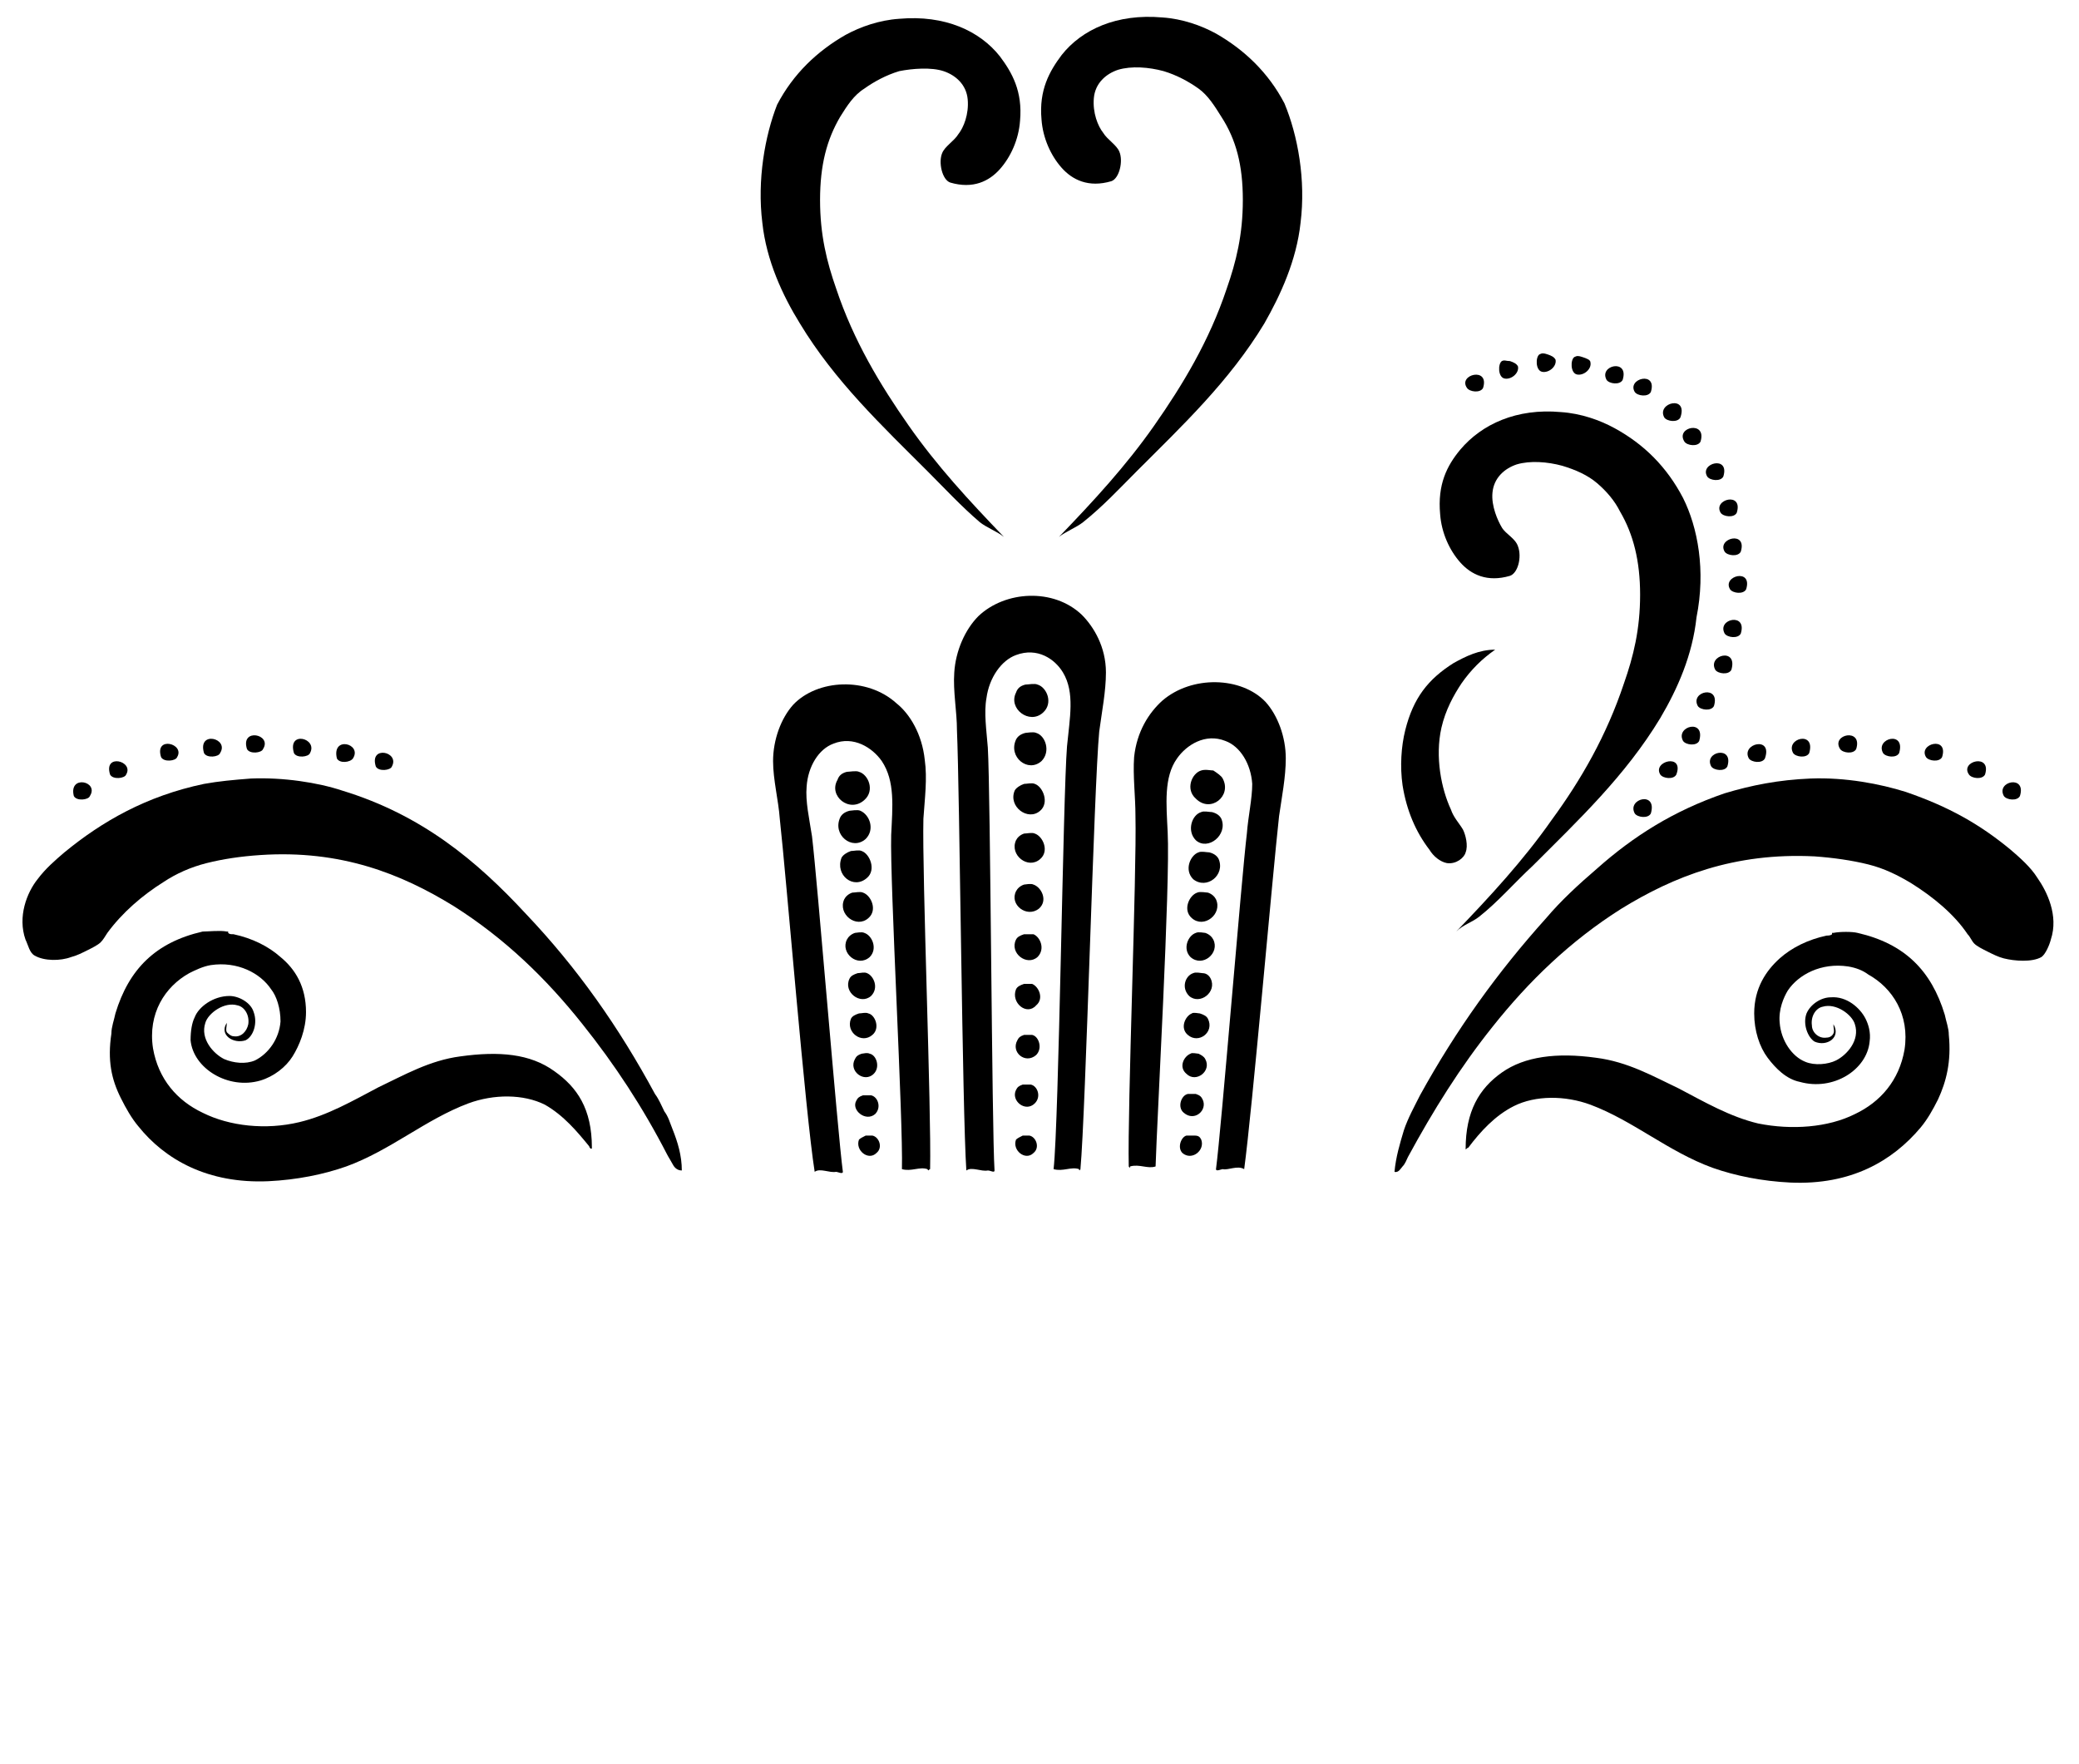 <?xml version="1.0" encoding="utf-8"?>
<!-- Generator: Adobe Illustrator 23.0.4, SVG Export Plug-In . SVG Version: 6.00 Build 0)  -->
<svg version="1.1" id="Layer_1" xmlns="http://www.w3.org/2000/svg" xmlns:xlink="http://www.w3.org/1999/xlink" x="0px" y="0px"
	 viewBox="0 0 154.9 131.4" style="enable-background:new 0 0 154.9 131.4;" xml:space="preserve">
<style type="text/css">
	.splash-pad-st0{display:none;fill:none;stroke:#939598;stroke-miterlimit:10;}
	.splash-pad-st1{fill-rule:evenodd;clip-rule:evenodd;}
	.splash-pad-st2{display:none;}
	.splash-pad-st3{display:inline;}
</style>
<g id="Layer_3">
</g>
<g id="artwork">
	<path class="splash-pad-st0" d="M404.4-1033.6c0,100-198.5,276.7-198.5,276.7S7.4-933.6,7.4-1033.6c0-53.3,46.8-96.5,104.5-96.5
		c41.4,0,77,40.3,94,72.5c16.9-32.2,52.6-72.5,94-72.5C357.6-1130,404.4-1086.9,404.4-1033.6z"/>
	<g>
		<g>
			<path class="splash-pad-st1" d="M78.5,87.1c0.7,0.2,1.3-0.2,1.9,0c0,0.2,0.1,0,0.1,0c0.4-4.4,1-28.4,1.4-32.6c0.2-1.5,0.5-3,0.5-4.4
				c0-1.9-0.9-3.4-1.8-4.3c-2.1-2-5.7-1.8-7.7,0.1c-1,1-1.7,2.6-1.8,4.2c-0.1,1.4,0.2,2.9,0.2,4.3c0.2,4.5,0.4,28.4,0.7,32.8
				c0.4-0.3,1.1,0.1,1.6,0c0.2,0,0.5,0.2,0.5,0c-0.2-3-0.3-28.2-0.5-31.5c-0.1-1.3-0.3-2.6-0.1-3.7c0.2-1.5,1.1-2.8,2.2-3.2
				c1.6-0.6,2.9,0.3,3.5,1.3c0.9,1.5,0.5,3.4,0.3,5.5C79.2,59.3,78.9,83.5,78.5,87.1z"/>
			<path class="splash-pad-st1" d="M67.2,87.1c0.7,0.2,1.3-0.2,1.9,0c0.1,0.2,0.1,0,0.2,0c0.1-4.4-0.6-21.9-0.5-26.1c0.1-1.5,0.3-3,0.1-4.4
				c-0.2-1.9-1.1-3.4-2.1-4.2c-2.2-2-5.9-1.8-7.7,0.1c-0.9,1-1.5,2.6-1.5,4.2c0,1.4,0.4,2.9,0.5,4.3c0.5,4.5,1.9,21.9,2.6,26.3
				c0.4-0.3,1.1,0.1,1.6,0c0.1,0,0.5,0.2,0.5,0c-0.4-3-1.9-21.7-2.3-25c-0.2-1.3-0.5-2.6-0.4-3.7c0.1-1.5,0.9-2.8,2-3.2
				c1.5-0.6,2.9,0.3,3.6,1.3c1,1.5,0.8,3.4,0.7,5.5C66.3,65.8,67.3,83.5,67.2,87.1z"/>
			<g>
				<path class="splash-pad-st1" d="M77.7,53.1c0.8-0.7,0.3-1.9-0.4-2.1c-0.2-0.1-0.7,0-0.9,0c-0.4,0.1-0.6,0.3-0.7,0.6
					C75.1,52.8,76.7,54,77.7,53.1z"/>
				<path class="splash-pad-st1" d="M77.6,56.7c0.7-0.7,0.3-1.9-0.4-2.1c-0.2-0.1-0.7,0-0.8,0c-0.4,0.1-0.6,0.3-0.7,0.5
					C75.1,56.4,76.6,57.6,77.6,56.7z"/>
				<path class="splash-pad-st1" d="M77.5,60.4c0.7-0.6,0.2-1.8-0.4-2c-0.2-0.1-0.6,0-0.8,0c-0.3,0.1-0.6,0.3-0.7,0.5
					C75.1,60.1,76.6,61.2,77.5,60.4z"/>
				<path class="splash-pad-st1" d="M77.5,64c0.7-0.6,0.2-1.7-0.4-1.9c-0.2-0.1-0.6,0-0.8,0c-0.3,0.1-0.5,0.3-0.6,0.5
					C75.2,63.7,76.6,64.8,77.5,64z"/>
				<path class="splash-pad-st1" d="M77.4,67.7c0.7-0.6,0.2-1.6-0.4-1.8c-0.2-0.1-0.6,0-0.7,0c-0.3,0.1-0.5,0.3-0.6,0.5
					C75.2,67.4,76.5,68.4,77.4,67.7z"/>
				<path class="splash-pad-st1" d="M77.3,71.3c0.6-0.6,0.2-1.5-0.3-1.7c-0.2,0-0.5,0-0.7,0c-0.3,0.1-0.5,0.2-0.6,0.4
					C75.2,71,76.5,72,77.3,71.3z"/>
				<path class="splash-pad-st1" d="M77.2,74.9c0.6-0.5,0.2-1.4-0.3-1.6c-0.2,0-0.5,0-0.6,0c-0.3,0.1-0.5,0.2-0.6,0.4
					C75.3,74.7,76.5,75.7,77.2,74.9z"/>
				<path class="splash-pad-st1" d="M77.2,78.6c0.5-0.5,0.2-1.4-0.3-1.5c-0.2,0-0.5,0-0.6,0c-0.3,0.1-0.4,0.2-0.5,0.4
					C75.3,78.4,76.4,79.3,77.2,78.6z"/>
				<path class="splash-pad-st1" d="M77.1,82.2c0.5-0.5,0.2-1.3-0.3-1.4c-0.1,0-0.5,0-0.6,0c-0.3,0.1-0.4,0.2-0.5,0.4
					C75.3,82,76.4,82.9,77.1,82.2z"/>
				<path class="splash-pad-st1" d="M77,85.9c0.5-0.4,0.2-1.2-0.3-1.3c-0.1,0-0.4,0-0.5,0c-0.2,0.1-0.4,0.2-0.5,0.3
					C75.4,85.7,76.4,86.5,77,85.9z"/>
			</g>
			<g>
				<path class="splash-pad-st1" d="M64.4,59.6c0.8-0.7,0.3-1.9-0.4-2.1c-0.2-0.1-0.7,0-0.9,0c-0.4,0.1-0.6,0.3-0.7,0.6
					C61.7,59.3,63.3,60.6,64.4,59.6z"/>
				<path class="splash-pad-st1" d="M64.5,62.5c0.7-0.7,0.3-1.8-0.4-2.1c-0.2-0.1-0.7,0-0.8,0c-0.4,0.1-0.6,0.3-0.7,0.5
					C62,62.2,63.5,63.4,64.5,62.5z"/>
				<path class="splash-pad-st1" d="M64.6,65.4c0.7-0.6,0.2-1.8-0.4-2c-0.2-0.1-0.6,0-0.8,0c-0.3,0.1-0.6,0.3-0.7,0.5
					C62.2,65.2,63.6,66.3,64.6,65.4z"/>
				<path class="splash-pad-st1" d="M64.7,68.4c0.7-0.6,0.2-1.7-0.4-1.9c-0.2-0.1-0.6,0-0.8,0c-0.3,0.1-0.5,0.3-0.6,0.5
					C62.4,68.1,63.8,69.2,64.7,68.4z"/>
				<path class="splash-pad-st1" d="M64.8,71.3c0.6-0.6,0.2-1.6-0.4-1.8c-0.2-0.1-0.6,0-0.7,0c-0.3,0.1-0.5,0.3-0.6,0.5
					C62.6,71,63.9,72.1,64.8,71.3z"/>
				<path class="splash-pad-st1" d="M64.9,74.2c0.6-0.6,0.2-1.5-0.3-1.7c-0.2-0.1-0.5,0-0.7,0c-0.3,0.1-0.5,0.2-0.6,0.4
					C62.8,73.9,64.1,74.9,64.9,74.2z"/>
				<path class="splash-pad-st1" d="M65,77.1c0.6-0.5,0.2-1.5-0.3-1.6c-0.2-0.1-0.5,0-0.7,0c-0.3,0.1-0.5,0.2-0.6,0.4
					C63,76.9,64.2,77.8,65,77.1z"/>
				<path class="splash-pad-st1" d="M65.1,80c0.5-0.5,0.2-1.4-0.3-1.5c-0.2-0.1-0.5,0-0.6,0c-0.3,0.1-0.4,0.2-0.5,0.4
					C63.2,79.8,64.4,80.7,65.1,80z"/>
				<path class="splash-pad-st1" d="M65.2,83c0.5-0.5,0.2-1.3-0.3-1.4c-0.1,0-0.5,0-0.6,0c-0.3,0.1-0.4,0.2-0.5,0.4
					C63.4,82.7,64.5,83.6,65.2,83z"/>
				<path class="splash-pad-st1" d="M65.3,85.9c0.5-0.4,0.2-1.2-0.3-1.3c-0.1,0-0.4,0-0.5,0c-0.2,0.1-0.4,0.2-0.5,0.3
					C63.7,85.7,64.7,86.5,65.3,85.9z"/>
			</g>
			<g>
				<g>
					<path class="splash-pad-st1" d="M87,62c-0.1-2.1-0.3-4.1,0.7-5.5c0.7-1,2.1-1.9,3.6-1.3c1.1,0.4,1.9,1.7,2,3.2c0,1.1-0.3,2.4-0.4,3.7
						c-0.4,3.3-1.9,22-2.3,25c0,0.2,0.4,0,0.5,0c0.4,0.1,1.1-0.3,1.6,0c0.6-4.4,2.1-21.8,2.6-26.3c0.2-1.4,0.5-2.9,0.5-4.3
						c0-1.6-0.6-3.2-1.5-4.2c-1.8-1.9-5.5-2-7.7-0.1c-1,0.9-1.9,2.3-2.1,4.2c-0.1,1.4,0.1,2.9,0.1,4.4c0.1,4.2-0.6,21.7-0.5,26.1
						c0,0,0.1,0.2,0.1,0c0.7-0.2,1.3,0.2,1.9,0C86.2,83.5,87.2,65.8,87,62z"/>
				</g>
				<g>
					<path class="splash-pad-st1" d="M91.1,58c-0.1-0.2-0.4-0.4-0.7-0.6c-0.2,0-0.6-0.1-0.9,0c-0.7,0.2-1.2,1.4-0.4,2.1
						C90.2,60.6,91.8,59.3,91.1,58z"/>
					<path class="splash-pad-st1" d="M91,61c-0.1-0.2-0.3-0.4-0.7-0.5c-0.2,0-0.6-0.1-0.8,0c-0.7,0.2-1.1,1.4-0.4,2.1C90,63.4,91.5,62.2,91,61z
						"/>
					<path class="splash-pad-st1" d="M90.8,64c-0.1-0.2-0.3-0.4-0.7-0.5c-0.2,0-0.6-0.1-0.8,0c-0.6,0.2-1.1,1.3-0.4,2
						C89.9,66.3,91.3,65.2,90.8,64z"/>
					<path class="splash-pad-st1" d="M90.6,67c-0.1-0.2-0.3-0.4-0.6-0.5c-0.1,0-0.6-0.1-0.8,0c-0.6,0.2-1.1,1.3-0.4,1.9
						C89.7,69.2,91.1,68.1,90.6,67z"/>
					<path class="splash-pad-st1" d="M90.4,70c-0.1-0.2-0.3-0.4-0.6-0.5c-0.1,0-0.5-0.1-0.7,0c-0.6,0.2-1,1.2-0.4,1.8
						C89.6,72.1,90.9,71,90.4,70z"/>
					<path class="splash-pad-st1" d="M90.2,72.9c-0.1-0.2-0.3-0.4-0.6-0.4c-0.1,0-0.5-0.1-0.7,0c-0.6,0.2-0.9,1.1-0.3,1.7
						C89.4,74.9,90.7,73.9,90.2,72.9z"/>
					<path class="splash-pad-st1" d="M90,75.9c-0.1-0.2-0.3-0.3-0.6-0.4c-0.1,0-0.5-0.1-0.6,0c-0.5,0.2-0.9,1.1-0.3,1.6
						C89.3,77.8,90.5,76.9,90,75.9z"/>
					<path class="splash-pad-st1" d="M89.8,78.9c-0.1-0.2-0.3-0.3-0.5-0.4c-0.1,0-0.5-0.1-0.6,0c-0.5,0.2-0.9,1-0.3,1.5
						C89.1,80.7,90.3,79.8,89.8,78.9z"/>
					<path class="splash-pad-st1" d="M89.6,81.9c-0.1-0.2-0.2-0.3-0.5-0.4c-0.1,0-0.4,0-0.6,0c-0.5,0.1-0.8,1-0.3,1.4
						C89,83.6,90,82.7,89.6,81.9z"/>
					<path class="splash-pad-st1" d="M89.5,84.9c-0.1-0.2-0.2-0.3-0.5-0.3c-0.1,0-0.4,0-0.6,0c-0.4,0.1-0.7,0.9-0.3,1.3
						C88.8,86.5,89.8,85.7,89.5,84.9z"/>
				</g>
			</g>
		</g>
		<g>
			<path class="splash-pad-st1" d="M56.8,16.6c0.3,2.8,1.5,5.4,2.8,7.5c2.6,4.3,6.1,7.6,9.5,11c1.3,1.3,2.5,2.6,3.9,3.8
				c0.5,0.4,1.3,0.7,1.8,1.1c-2.6-2.7-5-5.3-7.1-8.3s-4.1-6.3-5.4-10.2c-0.7-2-1.2-4-1.2-6.6s0.5-4.5,1.5-6.2c0.5-0.8,1-1.6,1.8-2.1
				c0.7-0.5,1.6-1,2.6-1.3c1-0.2,2.4-0.3,3.3,0s1.7,1,1.8,2.1c0.1,1.1-0.3,2.1-0.7,2.6c-0.3,0.5-1,0.9-1.2,1.4c-0.3,0.7,0,2,0.6,2.2
				c1.7,0.5,2.9-0.1,3.7-1c0.8-0.9,1.4-2.2,1.5-3.6c0.2-2.2-0.6-3.6-1.5-4.8C73,2.3,70.4,1.1,67,1.4c-1.5,0.1-2.9,0.6-4,1.2
				c-2.1,1.2-3.9,2.9-5.1,5.2C57,10.1,56.4,13.4,56.8,16.6z"/>
			<path class="splash-pad-st1" d="M96.9,16.6c-0.3,2.8-1.5,5.4-2.7,7.5c-2.6,4.3-6.1,7.6-9.5,11c-1.3,1.3-2.5,2.6-4,3.8
				c-0.5,0.4-1.3,0.7-1.8,1.1c2.6-2.7,5-5.3,7.1-8.3s4.1-6.3,5.4-10.2c0.7-2,1.2-4,1.2-6.6s-0.5-4.5-1.6-6.2c-0.5-0.8-1-1.6-1.7-2.1
				s-1.6-1-2.6-1.3c-1.1-0.3-2.4-0.4-3.4-0.1c-0.9,0.3-1.7,1-1.8,2.1c-0.1,1.1,0.3,2.1,0.7,2.6c0.3,0.5,1,0.9,1.2,1.4
				c0.3,0.7,0,2-0.6,2.2c-1.7,0.5-2.9-0.1-3.7-1c-0.8-0.9-1.4-2.2-1.5-3.6c-0.2-2.2,0.6-3.6,1.5-4.8c1.5-1.9,4.1-3.1,7.5-2.8
				c1.5,0.1,2.9,0.6,4,1.2c2.1,1.2,3.9,2.9,5.1,5.2C96.7,10.1,97.3,13.4,96.9,16.6z"/>
		</g>
		<g style="display: none">
			<path class="splash-pad-st1" d="M24,103c0.8,0,1.2-0.8,0.9-1.4c-0.2-0.4-0.6-0.6-1.1-0.5C22.7,101.2,22.8,102.9,24,103z"/>
			<path class="splash-pad-st1" d="M27.6,103c0.8,0,1.2-0.8,0.9-1.4c-0.2-0.4-0.6-0.6-1.1-0.5C26.3,101.2,26.5,102.9,27.6,103z"/>
			<path class="splash-pad-st1" d="M31.3,103c0.8,0,1.2-0.8,0.9-1.4c-0.2-0.4-0.6-0.6-1.1-0.5C30,101.2,30.1,102.9,31.3,103z"/>
			<path class="splash-pad-st1" d="M34.9,103c0.8,0,1.2-0.8,0.9-1.4c-0.2-0.4-0.6-0.6-1.1-0.5C33.6,101.2,33.7,102.9,34.9,103z"/>
			<path class="splash-pad-st1" d="M38.5,103c0.8,0,1.2-0.8,0.9-1.4c-0.2-0.4-0.6-0.6-1.1-0.5C37.2,101.2,37.4,102.9,38.5,103z"/>
			<path class="splash-pad-st1" d="M42.2,103c0.8,0,1.2-0.8,0.9-1.4c-0.2-0.4-0.6-0.6-1.1-0.5C40.9,101.2,41,102.9,42.2,103z"/>
			<path class="splash-pad-st1" d="M45.8,103c0.8,0,1.2-0.8,0.9-1.4c-0.2-0.4-0.6-0.6-1.1-0.5C44.5,101.2,44.7,102.9,45.8,103z"/>
			<path class="splash-pad-st1" d="M49.4,103c0.8,0,1.2-0.8,0.9-1.4c-0.2-0.4-0.6-0.6-1.1-0.5C48.1,101.2,48.3,102.9,49.4,103z"/>
			<path class="splash-pad-st1" d="M53.1,103c0.8,0,1.2-0.8,0.9-1.4c-0.2-0.4-0.6-0.6-1.1-0.5C51.8,101.2,51.9,102.9,53.1,103z"/>
			<path class="splash-pad-st1" d="M56.7,103c0.8,0,1.2-0.8,0.9-1.4c-0.2-0.4-0.6-0.6-1.1-0.5C55.4,101.2,55.6,102.9,56.7,103z"/>
			<path class="splash-pad-st1" d="M60.3,103c0.8,0,1.2-0.8,0.9-1.4c-0.2-0.4-0.6-0.6-1.1-0.5C59.1,101.2,59.2,102.9,60.3,103z"/>
			<path class="splash-pad-st1" d="M64,103c0.8,0,1.2-0.8,0.9-1.4c-0.2-0.4-0.6-0.6-1.1-0.5C62.7,101.2,62.8,102.9,64,103z"/>
			<path class="splash-pad-st1" d="M67.6,103c0.8,0,1.2-0.8,0.9-1.4c-0.2-0.4-0.6-0.6-1.1-0.5C66.3,101.2,66.5,102.9,67.6,103z"/>
			<path class="splash-pad-st1" d="M71.3,103c0.8,0,1.2-0.8,0.9-1.4c-0.2-0.4-0.6-0.6-1.1-0.5C70,101.2,70.1,102.9,71.3,103z"/>
			<path class="splash-pad-st1" d="M74.9,103c0.8,0,1.2-0.8,0.9-1.4c-0.2-0.4-0.6-0.6-1.1-0.5C73.6,101.2,73.8,102.9,74.9,103z"/>
			<path class="splash-pad-st1" d="M78.5,103c0.8,0,1.2-0.8,0.9-1.4c-0.2-0.4-0.6-0.6-1.1-0.5C77.2,101.2,77.4,102.9,78.5,103z"/>
			<path class="splash-pad-st1" d="M82.2,103c0.8,0,1.2-0.8,0.9-1.4c-0.2-0.4-0.6-0.6-1.1-0.5C80.9,101.2,81,102.9,82.2,103z"/>
			<path class="splash-pad-st1" d="M85.8,103c0.8,0,1.2-0.8,0.9-1.4c-0.2-0.4-0.6-0.6-1.1-0.5C84.5,101.2,84.7,102.9,85.8,103z"/>
			<path class="splash-pad-st1" d="M89.4,103c0.8,0,1.2-0.8,0.9-1.4c-0.2-0.4-0.6-0.6-1.1-0.5C88.1,101.2,88.3,102.9,89.4,103z"/>
			<path class="splash-pad-st1" d="M93.1,103c0.8,0,1.2-0.8,0.9-1.4c-0.2-0.4-0.6-0.6-1.1-0.5C91.8,101.2,91.9,102.9,93.1,103z"/>
			<path class="splash-pad-st1" d="M96.7,103c0.8,0,1.2-0.8,0.9-1.4c-0.2-0.4-0.6-0.6-1.1-0.5C95.4,101.2,95.6,102.9,96.7,103z"/>
			<path class="splash-pad-st1" d="M100.4,103c0.8,0,1.2-0.8,0.9-1.4c-0.2-0.4-0.6-0.6-1.1-0.5C99.1,101.2,99.2,102.9,100.4,103z"/>
			<path class="splash-pad-st1" d="M104,103c0.8,0,1.2-0.8,0.9-1.4c-0.2-0.4-0.6-0.6-1.1-0.5C102.7,101.2,102.8,102.9,104,103z"/>
			<path class="splash-pad-st1" d="M107.6,103c0.8,0,1.2-0.8,0.9-1.4c-0.2-0.4-0.6-0.6-1.1-0.5C106.3,101.2,106.5,102.9,107.6,103z"/>
			<path class="splash-pad-st1" d="M111.3,103c0.8,0,1.2-0.8,0.9-1.4c-0.2-0.4-0.6-0.6-1.1-0.5C110,101.2,110.1,102.9,111.3,103z"/>
			<path class="splash-pad-st1" d="M114.9,103c0.8,0,1.2-0.8,0.9-1.4c-0.2-0.4-0.6-0.6-1.1-0.5C113.6,101.2,113.8,102.9,114.9,103z"/>
			<path class="splash-pad-st1" d="M118.5,103c0.8,0,1.2-0.8,0.9-1.4c-0.2-0.4-0.6-0.6-1.1-0.5C117.3,101.2,117.4,102.9,118.5,103z"/>
			<path class="splash-pad-st1" d="M122.2,103c0.8,0,1.2-0.8,0.9-1.4c-0.2-0.4-0.6-0.6-1.1-0.5C120.9,101.2,121,102.9,122.2,103z"/>
			<path class="splash-pad-st1" d="M125.8,103c0.8,0,1.2-0.8,0.9-1.4c-0.2-0.4-0.6-0.6-1.1-0.5C124.5,101.2,124.7,102.9,125.8,103z"/>
			<path class="splash-pad-st1" d="M129.5,103c0.8,0,1.2-0.8,0.9-1.4c-0.2-0.4-0.6-0.6-1.1-0.5C128.2,101.2,128.3,102.9,129.5,103z"/>
		</g>
		<g>
			<path class="splash-pad-st1" d="M8.2,57.7c0.2,0.4,1.1,0.3,1.2,0C10,56.7,7.7,56.1,8.2,57.7z"/>
			<path class="splash-pad-st1" d="M5.5,59.3c0.2,0.4,1.1,0.3,1.2,0C7.4,58.2,5.1,57.7,5.5,59.3z"/>
			<path class="splash-pad-st1" d="M6.5,70.8c0.4-0.2,0.8-0.4,1-0.6s0.3-0.4,0.5-0.7c1.1-1.5,2.6-2.8,4.2-3.8c0.9-0.6,2-1.1,3.2-1.4
				s2.5-0.5,4-0.6c6-0.4,10.5,1.4,14.4,3.8c3.8,2.4,6.9,5.4,9.6,8.8c2.4,3,4.5,6.2,6.3,9.7c0.1,0.2,0.3,0.5,0.4,0.7
				c0.1,0.2,0.3,0.5,0.7,0.5c0-1.1-0.3-2.1-0.7-3.1c-0.2-0.5-0.3-0.9-0.6-1.3c-0.2-0.4-0.4-0.9-0.7-1.3c-2.7-5-5.8-9.4-9.6-13.4
				c-3.7-4-7.8-7.4-13.7-9.2c-1.8-0.6-4.4-1-6.8-0.9c-1.3,0.1-2.4,0.2-3.5,0.4c-4.3,0.9-7.6,2.8-10.4,5.1c-0.7,0.6-1.4,1.2-2,2
				c-0.8,1-1.5,2.8-0.9,4.5c0.2,0.4,0.3,1,0.7,1.2c0.7,0.4,1.9,0.4,2.7,0.1C5.7,71.2,6.1,71,6.5,70.8z"/>
			<path class="splash-pad-st1" d="M12,56.4c0.2,0.4,1.1,0.3,1.2,0C13.8,55.4,11.5,54.8,12,56.4z"/>
			<path class="splash-pad-st1" d="M28,57.1c0.2,0.4,1.1,0.3,1.2,0C29.8,56,27.5,55.5,28,57.1z"/>
			<path class="splash-pad-st1" d="M25.1,56.5c0.2,0.4,1,0.3,1.2,0C27,55.4,24.7,54.8,25.1,56.5z"/>
			<path class="splash-pad-st1" d="M21.9,56.1c0.2,0.4,1.1,0.3,1.2,0C23.7,55,21.4,54.4,21.9,56.1z"/>
			<path class="splash-pad-st1" d="M18.4,55.8c0.2,0.4,1.1,0.3,1.2,0C20.3,54.7,17.9,54.2,18.4,55.8z"/>
			<path class="splash-pad-st1" d="M15.2,56.1c0.2,0.4,1.1,0.3,1.2,0C17.1,55,14.7,54.4,15.2,56.1z"/>
			<path class="splash-pad-st1" d="M43.9,85.4c0,0.1,0.2,0.3,0.2,0.1c0-2.9-1.1-4.5-2.8-5.7c-1.8-1.3-4.1-1.5-7-1.1C32,79,30.1,80.1,28.2,81
				c-1.9,1-3.8,2.1-5.9,2.6c-2.5,0.6-5.2,0.3-7.2-0.7c-1.9-0.9-3.3-2.5-3.7-4.8c-0.4-2.6,0.9-4.6,2.7-5.6c0.4-0.2,1-0.5,1.6-0.6
				c2-0.3,3.7,0.6,4.5,1.8c0.4,0.5,0.7,1.4,0.7,2.4C20.8,77.4,20,78.5,19,79c-0.7,0.3-1.6,0.2-2.3-0.1c-0.8-0.4-1.8-1.5-1.4-2.7
				c0.2-0.7,1.4-1.6,2.4-1.3c0.5,0.1,0.9,0.7,0.8,1.4c-0.1,0.5-0.5,1-1.1,0.9c-0.2,0-0.4-0.2-0.5-0.3c-0.1-0.2,0-0.4,0-0.7
				c-0.6,0.9,0.5,1.6,1.4,1.3c0.6-0.3,0.9-1.3,0.6-2.1c-0.2-0.7-1.1-1.2-1.8-1.2c-1.2,0-2.3,0.8-2.6,1.6c-0.2,0.4-0.3,1-0.3,1.7
				c0.2,2.1,2.8,3.7,5.2,3c1-0.3,1.9-1,2.4-1.8s1-2,1-3.3c0-1.9-0.8-3.2-1.9-4.1c-0.9-0.8-2.1-1.4-3.5-1.7c-0.2,0-0.3,0-0.4-0.1
				c0,0,0,0,0-0.1h-0.1c-0.5-0.1-1.4,0-1.8,0c-3.5,0.8-5.5,2.8-6.5,6.1c-0.1,0.5-0.3,1-0.3,1.5c-0.3,2,0,3.4,0.7,4.8
				c0.4,0.8,0.8,1.5,1.3,2.1c2,2.5,5.2,4.3,9.7,4.1c2.1-0.1,4.1-0.5,5.8-1.1c3.3-1.2,5.9-3.5,9.1-4.7c1.9-0.7,4.1-0.7,5.7,0.1
				C42,83.1,43,84.3,43.9,85.4z"/>
		</g>
		<g>
			<path class="splash-pad-st1" d="M149.8,63.3c-2.3-1.9-4.6-3.2-7.8-4.3c-1.9-0.6-4.5-1.1-7.1-1c-2.4,0.1-4.4,0.5-6.4,1.1
				c-3.8,1.3-6.8,3.2-9.5,5.6c-1.4,1.2-2.7,2.4-3.8,3.7c-3.6,4-6.7,8.3-9.4,13.2c-0.4,0.8-0.9,1.7-1.2,2.6c-0.3,1-0.6,2-0.7,3.1
				c0.3,0.1,0.5-0.3,0.6-0.4c0.2-0.2,0.3-0.5,0.4-0.7c1.9-3.5,3.9-6.7,6.3-9.7c2.7-3.4,5.8-6.4,9.6-8.8c3.9-2.4,8.4-4.2,14.4-3.9
				c1.4,0.1,2.8,0.3,4,0.6c1.2,0.3,2.2,0.8,3.2,1.4c1.6,1,3.2,2.3,4.2,3.8c0.2,0.2,0.3,0.5,0.5,0.7s0.6,0.4,1,0.6s0.8,0.4,1.2,0.5
				c0.8,0.2,2.1,0.3,2.8-0.1c0.3-0.2,0.6-0.9,0.7-1.3c0.6-1.8-0.3-3.6-1-4.6C151.3,64.6,150.5,63.9,149.8,63.3z"/>
			<g>
				<path class="splash-pad-st1" d="M117.5,27.9c0.5,0.1,1.1-0.4,1-0.9c0-0.2-0.3-0.3-0.6-0.4c-0.3-0.1-0.4-0.1-0.6,0
					C117,26.8,117,27.8,117.5,27.9z"/>
				<path class="splash-pad-st1" d="M114.9,27.7c0.5,0.1,1.1-0.4,1-0.9c-0.1-0.2-0.3-0.3-0.6-0.4c-0.3-0.1-0.4-0.1-0.6,0
					C114.4,26.6,114.4,27.6,114.9,27.7z"/>
				<path class="splash-pad-st1" d="M112.1,28.2c0.5,0.1,1.1-0.4,1-0.9c-0.1-0.2-0.3-0.3-0.6-0.4c-0.3,0-0.4-0.1-0.6,0
					C111.6,27.1,111.6,28.1,112.1,28.2z"/>
				<path class="splash-pad-st1" d="M119.7,28.3c0.2,0.3,1,0.4,1.2,0C121.4,26.7,119.1,27.2,119.7,28.3z"/>
				<path class="splash-pad-st1" d="M109.3,28.9c0.2,0.3,1,0.4,1.2,0C111,27.3,108.6,27.9,109.3,28.9z"/>
				<path class="splash-pad-st1" d="M121.8,29.2c0.2,0.3,1,0.4,1.2,0C123.5,27.6,121.2,28.2,121.8,29.2z"/>
				<path class="splash-pad-st1" d="M124,31.1c0.2,0.3,1,0.4,1.2,0C125.8,29.4,123.4,30,124,31.1z"/>
				<path class="splash-pad-st1" d="M128.2,38.2c0.2,0.3,1,0.4,1.2,0C129.9,36.6,127.6,37.2,128.2,38.2z"/>
				<path class="splash-pad-st1" d="M128.5,41.1c0.2,0.3,1,0.4,1.2,0C130.2,39.5,127.9,40.1,128.5,41.1z"/>
				<path class="splash-pad-st1" d="M128.9,43.9c0.2,0.3,1,0.4,1.2,0C130.6,42.3,128.3,42.9,128.9,43.9z"/>
				<path class="splash-pad-st1" d="M143.5,56.4c0.2,0.3,1,0.4,1.2,0C145.2,54.8,142.9,55.4,143.5,56.4z"/>
				<path class="splash-pad-st1" d="M146.7,57.7c0.2,0.3,1,0.4,1.2,0C148.4,56.1,146,56.7,146.7,57.7z"/>
				<path class="splash-pad-st1" d="M149.3,59.3c0.2,0.3,1,0.4,1.2,0C151,57.7,148.7,58.2,149.3,59.3z"/>
				<path class="splash-pad-st1" d="M128.5,47.2c0.2,0.3,1,0.4,1.2,0C130.2,45.6,127.9,46.1,128.5,47.2z"/>
				<path class="splash-pad-st1" d="M127.8,49.9c0.2,0.3,1,0.4,1.2,0C129.5,48.2,127.2,48.8,127.8,49.9z"/>
				<path class="splash-pad-st1" d="M126.5,52.6c0.2,0.3,1,0.4,1.2,0C128.2,51,125.9,51.5,126.5,52.6z"/>
				<path class="splash-pad-st1" d="M125.4,55.2c0.2,0.3,1,0.4,1.2,0C127.1,53.5,124.8,54.1,125.4,55.2z"/>
				<path class="splash-pad-st1" d="M123.7,57.7c0.2,0.3,1,0.4,1.2,0C125.5,56.1,123.1,56.7,123.7,57.7z"/>
				<path class="splash-pad-st1" d="M121.8,60.6c0.2,0.3,1,0.4,1.2,0C123.5,58.9,121.2,59.5,121.8,60.6z"/>
				<path class="splash-pad-st1" d="M127.5,57.1c0.2,0.3,1,0.4,1.2,0C129.2,55.5,126.9,56,127.5,57.1z"/>
				<path class="splash-pad-st1" d="M130.3,56.5c0.2,0.3,1,0.4,1.2,0C132.1,54.8,129.7,55.4,130.3,56.5z"/>
				<path class="splash-pad-st1" d="M133.6,56.1c0.2,0.3,1,0.4,1.2,0C135.3,54.4,133,55,133.6,56.1z"/>
				<path class="splash-pad-st1" d="M137.1,55.8c0.2,0.3,1,0.4,1.2,0C138.8,54.2,136.4,54.7,137.1,55.8z"/>
				<path class="splash-pad-st1" d="M140.3,56.1c0.2,0.3,1,0.4,1.2,0C142,54.4,139.7,55,140.3,56.1z"/>
				<path class="splash-pad-st1" d="M125.5,32.9c0.2,0.3,1,0.4,1.2,0C127.2,31.3,124.8,31.8,125.5,32.9z"/>
				<path class="splash-pad-st1" d="M127.2,35.5c0.2,0.3,1,0.4,1.2,0C128.9,33.9,126.6,34.5,127.2,35.5z"/>
				<path class="splash-pad-st1" d="M125.4,37.1c-1.2-2.3-2.9-4-5.1-5.2c-1.1-0.6-2.5-1.1-4-1.2c-3.3-0.3-5.9,0.9-7.5,2.8
					c-1,1.2-1.7,2.6-1.5,4.8c0.1,1.4,0.7,2.7,1.5,3.6c0.8,0.9,2,1.5,3.7,1c0.6-0.2,0.9-1.4,0.6-2.2c-0.2-0.6-0.9-0.9-1.2-1.4
					c-0.3-0.5-0.8-1.6-0.7-2.6c0.1-1.1,0.9-1.8,1.8-2.1c1-0.3,2.3-0.2,3.4,0.1c1,0.3,1.9,0.7,2.6,1.3s1.3,1.3,1.7,2.1
					c1,1.7,1.5,3.7,1.5,6.2c0,2.6-0.5,4.6-1.2,6.6c-1.3,3.9-3.2,7.2-5.4,10.2c-2.1,3-4.6,5.7-7.1,8.3c0.5-0.5,1.2-0.7,1.7-1.1
					c1.4-1.1,2.6-2.5,4-3.8c3.4-3.4,6.9-6.7,9.5-11c1.3-2.2,2.4-4.7,2.7-7.5C127.1,42.5,126.5,39.3,125.4,37.1z"/>
			</g>
			<path class="splash-pad-st1" d="M112.8,82.4c1.6-0.8,3.8-0.8,5.7-0.1c3.2,1.2,5.8,3.5,9.1,4.7c1.7,0.6,3.7,1,5.8,1.1
				c4.5,0.2,7.6-1.6,9.7-4.1c0.5-0.6,0.9-1.3,1.3-2.1c0.6-1.3,1-2.8,0.8-4.8c0-0.5-0.2-1-0.3-1.5c-1-3.3-3-5.3-6.5-6.1
				c-0.4-0.1-1.3-0.1-1.8,0h-0.1v0.1c-0.1,0.1-0.3,0.1-0.4,0.1c-1.4,0.3-2.6,0.9-3.5,1.7c-1,0.9-1.9,2.2-1.9,4.1
				c0,1.3,0.4,2.5,1,3.3s1.4,1.6,2.4,1.8c2.5,0.7,5-0.9,5.2-3c0.1-0.7-0.1-1.3-0.3-1.7c-0.4-0.8-1.4-1.7-2.6-1.6
				c-0.7,0-1.5,0.5-1.8,1.2c-0.3,0.8,0.1,1.8,0.6,2.1c0.9,0.4,2-0.3,1.4-1.3c0,0.3,0.1,0.5,0,0.7s-0.3,0.3-0.5,0.3
				c-0.6,0.1-1.1-0.4-1.1-0.9c-0.1-0.7,0.3-1.3,0.8-1.4c1-0.3,2.2,0.6,2.4,1.3c0.4,1.2-0.6,2.3-1.4,2.7c-0.6,0.3-1.6,0.4-2.3,0.1
				c-1-0.4-1.8-1.6-1.9-2.9c-0.1-1,0.3-1.9,0.6-2.4c0.8-1.2,2.5-2.1,4.5-1.8c0.6,0.1,1.1,0.3,1.5,0.6c1.8,1,3.1,3,2.7,5.6
				c-0.4,2.3-1.8,3.9-3.7,4.8c-2,1-4.7,1.2-7.2,0.7c-2.1-0.5-4-1.6-5.9-2.6c-1.9-0.9-3.8-2-6.2-2.3c-2.9-0.4-5.3-0.1-7,1.1
				s-2.7,2.9-2.7,5.7c0,0.1,0.1-0.1,0.2-0.1C110.3,84.3,111.4,83.1,112.8,82.4z"/>
			<path class="splash-pad-st1" d="M108.1,60.3c-0.7-1.5-1.2-3.9-0.7-6.1c0.3-1.3,0.9-2.4,1.5-3.3c0.7-1,1.5-1.8,2.5-2.5l0,0
				c-1.2,0-2.2,0.5-3.1,1c-1.9,1.2-3,2.6-3.6,5c-0.3,1.2-0.4,2.7-0.2,4.1c0.3,1.9,1,3.5,2,4.8c0.3,0.5,0.8,0.9,1.3,1
				c0.7,0.1,1.3-0.4,1.4-0.8c0.2-0.5,0-1.3-0.2-1.7C108.7,61.3,108.3,60.9,108.1,60.3z"/>
		</g>
		<g class="splash-pad-st2">
			<path class="splash-pad-st3" d="M29.1,9.7V2.4h20.1v7.3l-3.4,1v27.7l3.4,1v7.3H29.1v-7.3l3.4-1V10.7L29.1,9.7z"/>
		</g>
		<path style="display: none" d="M100,130.1c1.8-7.7,7.2-14,14.5-16.9l27.2-10.8l0.1-2.9l-14-7.9H25.6l-14,7.9l0.1,2.9l27.2,10.8
			c7.3,2.9,12.7,9.2,14.5,16.9H100z M119.2,93.7l11.6,7.1v2.6l-21.6,9.3c-6.5,2.8-11.4,8.5-13.2,15.4l-0.1,0.3H57.5l-0.1-0.3
			c-1.7-6.9-6.6-12.6-13.2-15.4l-21.6-9.3v-2.6l11.6-7.1C34.2,93.7,119.2,93.7,119.2,93.7z"/>
	</g>
</g>
</svg>
